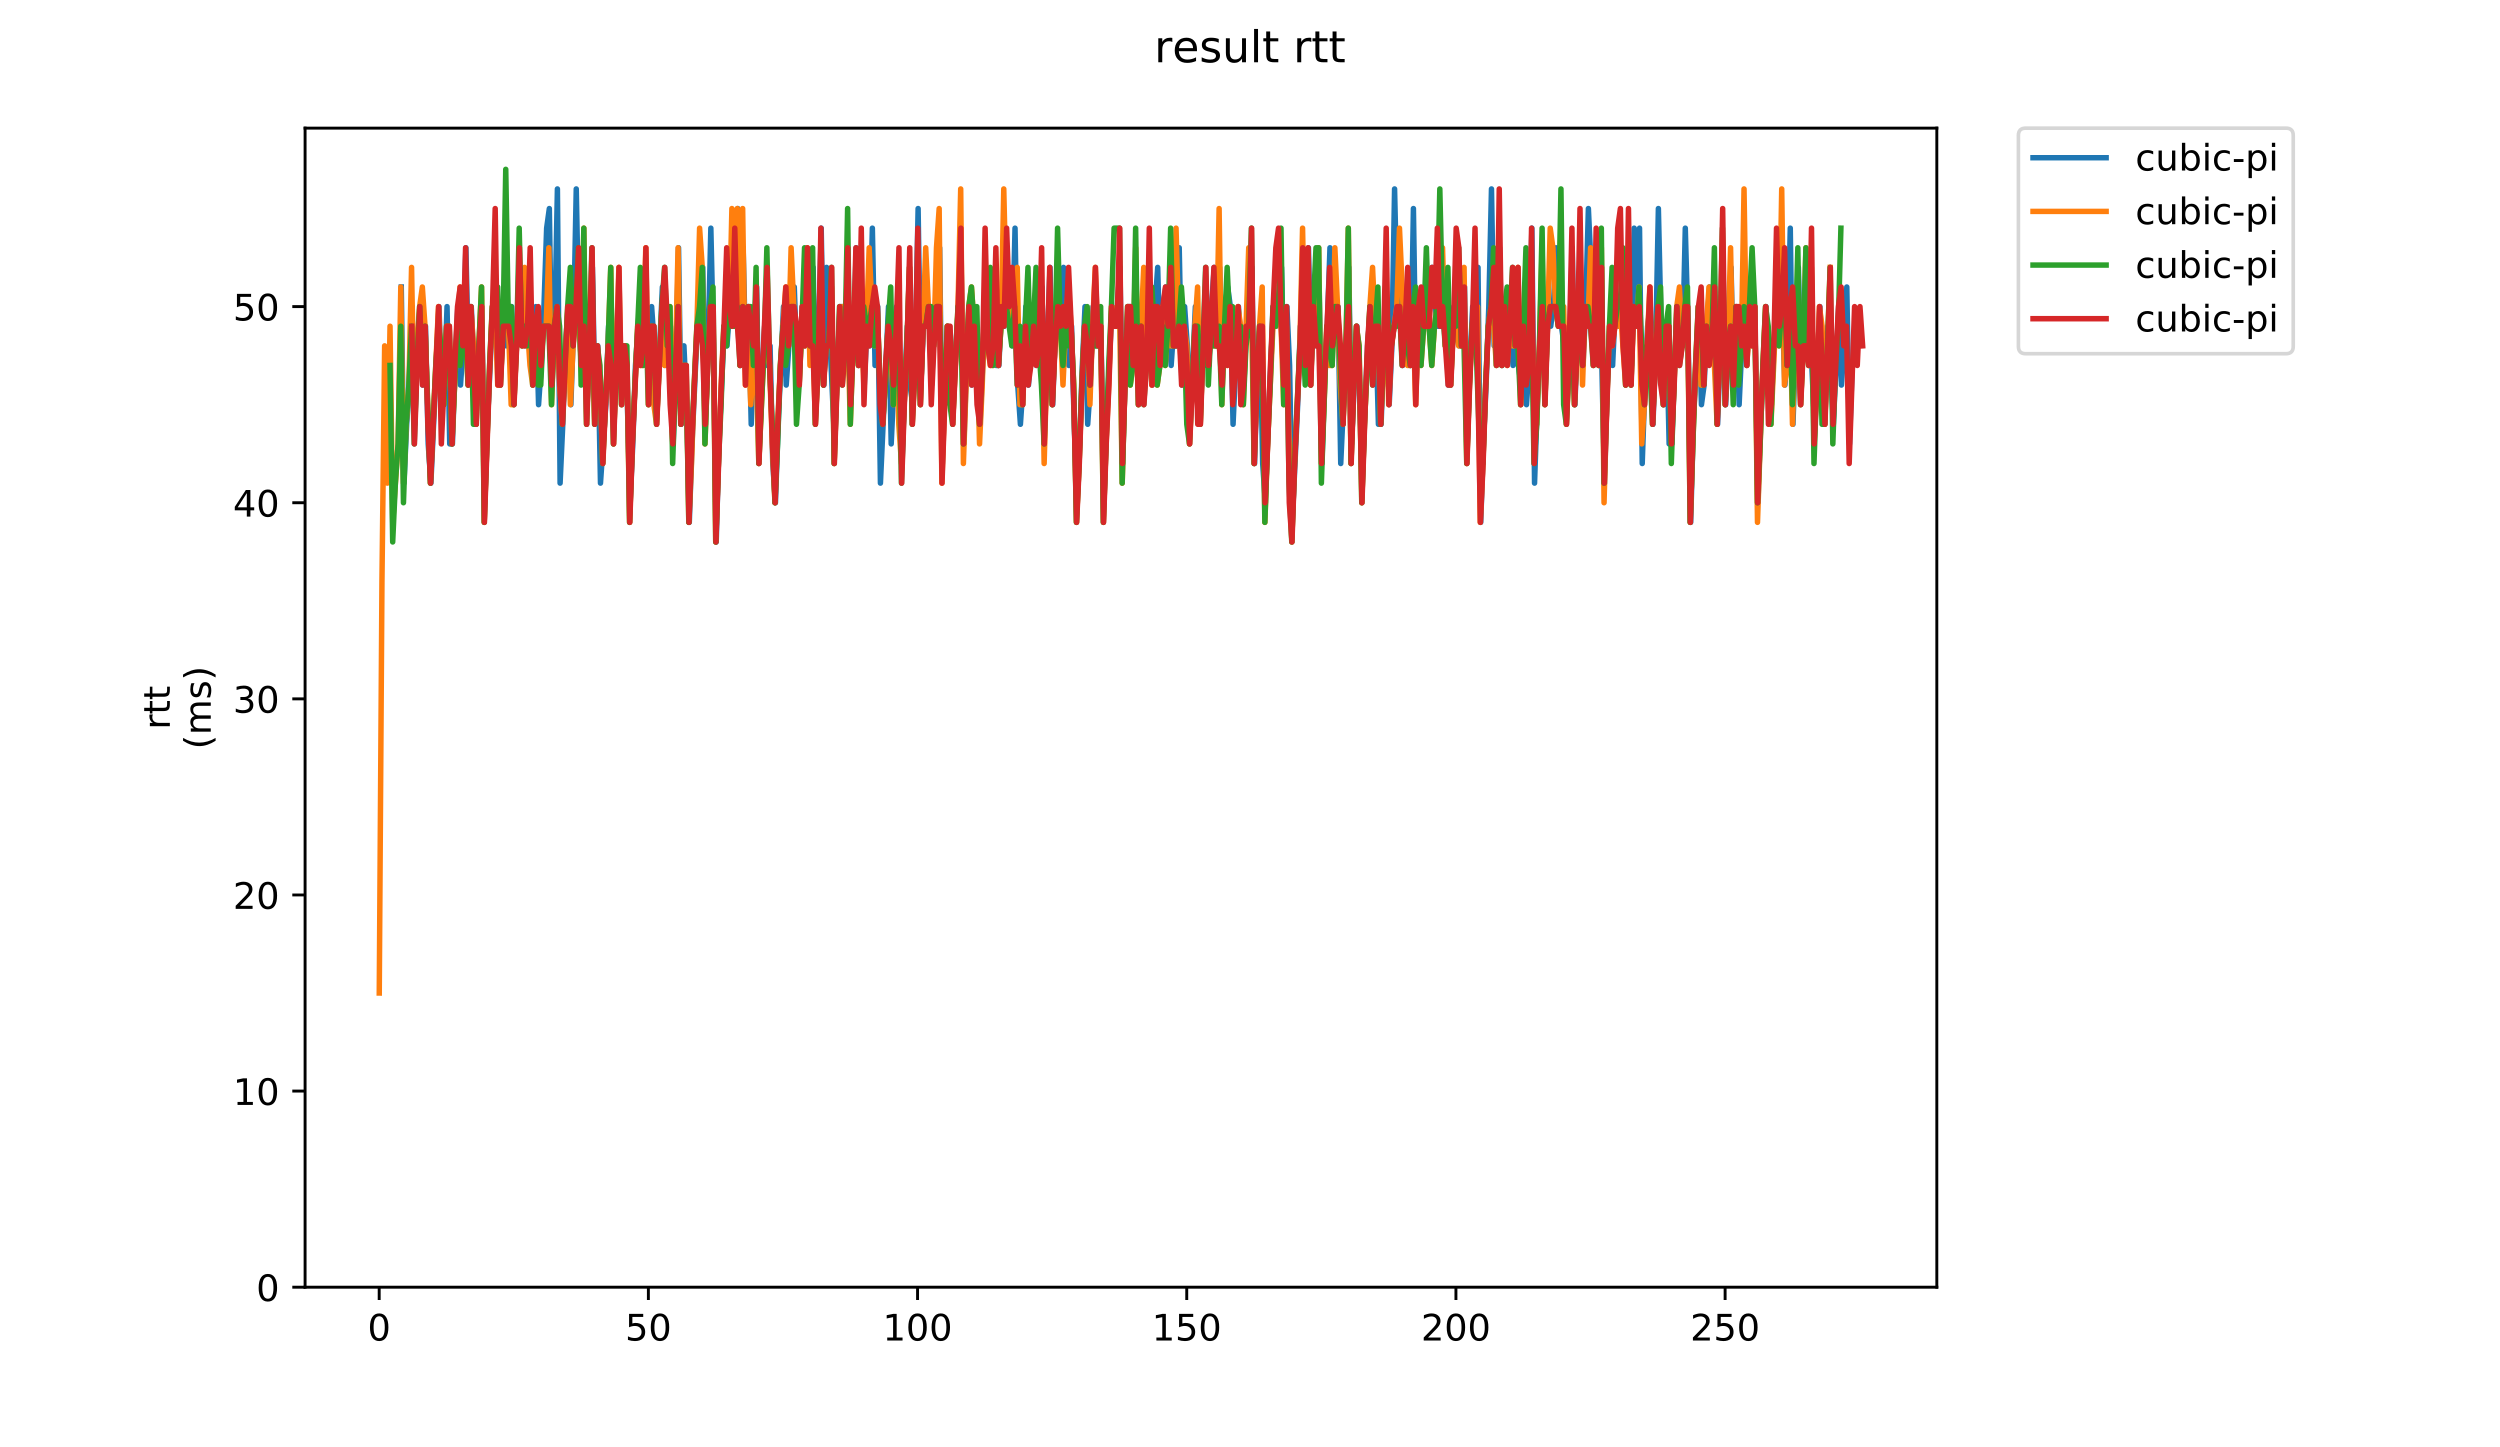 <?xml version="1.0" encoding="utf-8" standalone="no"?>
<!DOCTYPE svg PUBLIC "-//W3C//DTD SVG 1.1//EN"
  "http://www.w3.org/Graphics/SVG/1.1/DTD/svg11.dtd">
<!-- Created with matplotlib (https://matplotlib.org/) -->
<svg height="396pt" version="1.1" viewBox="0 0 684 396" width="684pt" xmlns="http://www.w3.org/2000/svg" xmlns:xlink="http://www.w3.org/1999/xlink">
 <defs>
  <style type="text/css">
*{stroke-linecap:butt;stroke-linejoin:round;}
  </style>
 </defs>
 <g id="figure_1">
  <g id="patch_1">
   <path d="M 0 396 
L 684 396 
L 684 0 
L 0 0 
z
" style="fill:#ffffff;"/>
  </g>
  <g id="axes_1">
   <g id="patch_2">
    <path d="M 83.472 352.174 
L 529.913 352.174 
L 529.913 35.062 
L 83.472 35.062 
z
" style="fill:#ffffff;"/>
   </g>
   <g id="matplotlib.axis_1">
    <g id="xtick_1">
     <g id="line2d_1">
      <defs>
       <path d="M 0 0 
L 0 3.5 
" id="m967a18703a" style="stroke:#000000;stroke-width:0.8;"/>
      </defs>
      <g>
       <use style="stroke:#000000;stroke-width:0.8;" x="103.746" xlink:href="#m967a18703a" y="352.174"/>
      </g>
     </g>
     <g id="text_1">
      <!-- 0 -->
      <defs>
       <path d="M 31.781 66.406 
Q 24.172 66.406 20.328 58.906 
Q 16.5 51.422 16.5 36.375 
Q 16.5 21.391 20.328 13.891 
Q 24.172 6.391 31.781 6.391 
Q 39.453 6.391 43.281 13.891 
Q 47.125 21.391 47.125 36.375 
Q 47.125 51.422 43.281 58.906 
Q 39.453 66.406 31.781 66.406 
z
M 31.781 74.219 
Q 44.047 74.219 50.516 64.516 
Q 56.984 54.828 56.984 36.375 
Q 56.984 17.969 50.516 8.266 
Q 44.047 -1.422 31.781 -1.422 
Q 19.531 -1.422 13.062 8.266 
Q 6.594 17.969 6.594 36.375 
Q 6.594 54.828 13.062 64.516 
Q 19.531 74.219 31.781 74.219 
z
" id="DejaVuSans-48"/>
      </defs>
      <g transform="translate(100.565 366.773)scale(0.1 -0.1)">
       <use xlink:href="#DejaVuSans-48"/>
      </g>
     </g>
    </g>
    <g id="xtick_2">
     <g id="line2d_2">
      <g>
       <use style="stroke:#000000;stroke-width:0.8;" x="177.395" xlink:href="#m967a18703a" y="352.174"/>
      </g>
     </g>
     <g id="text_2">
      <!-- 50 -->
      <defs>
       <path d="M 10.797 72.906 
L 49.516 72.906 
L 49.516 64.594 
L 19.828 64.594 
L 19.828 46.734 
Q 21.969 47.469 24.109 47.828 
Q 26.266 48.188 28.422 48.188 
Q 40.625 48.188 47.75 41.5 
Q 54.891 34.812 54.891 23.391 
Q 54.891 11.625 47.562 5.094 
Q 40.234 -1.422 26.906 -1.422 
Q 22.312 -1.422 17.547 -0.641 
Q 12.797 0.141 7.719 1.703 
L 7.719 11.625 
Q 12.109 9.234 16.797 8.062 
Q 21.484 6.891 26.703 6.891 
Q 35.156 6.891 40.078 11.328 
Q 45.016 15.766 45.016 23.391 
Q 45.016 31 40.078 35.438 
Q 35.156 39.891 26.703 39.891 
Q 22.75 39.891 18.812 39.016 
Q 14.891 38.141 10.797 36.281 
z
" id="DejaVuSans-53"/>
      </defs>
      <g transform="translate(171.033 366.773)scale(0.1 -0.1)">
       <use xlink:href="#DejaVuSans-53"/>
       <use x="63.623" xlink:href="#DejaVuSans-48"/>
      </g>
     </g>
    </g>
    <g id="xtick_3">
     <g id="line2d_3">
      <g>
       <use style="stroke:#000000;stroke-width:0.8;" x="251.044" xlink:href="#m967a18703a" y="352.174"/>
      </g>
     </g>
     <g id="text_3">
      <!-- 100 -->
      <defs>
       <path d="M 12.406 8.297 
L 28.516 8.297 
L 28.516 63.922 
L 10.984 60.406 
L 10.984 69.391 
L 28.422 72.906 
L 38.281 72.906 
L 38.281 8.297 
L 54.391 8.297 
L 54.391 0 
L 12.406 0 
z
" id="DejaVuSans-49"/>
      </defs>
      <g transform="translate(241.5 366.773)scale(0.1 -0.1)">
       <use xlink:href="#DejaVuSans-49"/>
       <use x="63.623" xlink:href="#DejaVuSans-48"/>
       <use x="127.246" xlink:href="#DejaVuSans-48"/>
      </g>
     </g>
    </g>
    <g id="xtick_4">
     <g id="line2d_4">
      <g>
       <use style="stroke:#000000;stroke-width:0.8;" x="324.693" xlink:href="#m967a18703a" y="352.174"/>
      </g>
     </g>
     <g id="text_4">
      <!-- 150 -->
      <g transform="translate(315.149 366.773)scale(0.1 -0.1)">
       <use xlink:href="#DejaVuSans-49"/>
       <use x="63.623" xlink:href="#DejaVuSans-53"/>
       <use x="127.246" xlink:href="#DejaVuSans-48"/>
      </g>
     </g>
    </g>
    <g id="xtick_5">
     <g id="line2d_5">
      <g>
       <use style="stroke:#000000;stroke-width:0.8;" x="398.342" xlink:href="#m967a18703a" y="352.174"/>
      </g>
     </g>
     <g id="text_5">
      <!-- 200 -->
      <defs>
       <path d="M 19.188 8.297 
L 53.609 8.297 
L 53.609 0 
L 7.328 0 
L 7.328 8.297 
Q 12.938 14.109 22.625 23.891 
Q 32.328 33.688 34.812 36.531 
Q 39.547 41.844 41.422 45.531 
Q 43.312 49.219 43.312 52.781 
Q 43.312 58.594 39.234 62.25 
Q 35.156 65.922 28.609 65.922 
Q 23.969 65.922 18.812 64.312 
Q 13.672 62.703 7.812 59.422 
L 7.812 69.391 
Q 13.766 71.781 18.938 73 
Q 24.125 74.219 28.422 74.219 
Q 39.75 74.219 46.484 68.547 
Q 53.219 62.891 53.219 53.422 
Q 53.219 48.922 51.531 44.891 
Q 49.859 40.875 45.406 35.406 
Q 44.188 33.984 37.641 27.219 
Q 31.109 20.453 19.188 8.297 
z
" id="DejaVuSans-50"/>
      </defs>
      <g transform="translate(388.799 366.773)scale(0.1 -0.1)">
       <use xlink:href="#DejaVuSans-50"/>
       <use x="63.623" xlink:href="#DejaVuSans-48"/>
       <use x="127.246" xlink:href="#DejaVuSans-48"/>
      </g>
     </g>
    </g>
    <g id="xtick_6">
     <g id="line2d_6">
      <g>
       <use style="stroke:#000000;stroke-width:0.8;" x="471.991" xlink:href="#m967a18703a" y="352.174"/>
      </g>
     </g>
     <g id="text_6">
      <!-- 250 -->
      <g transform="translate(462.448 366.773)scale(0.1 -0.1)">
       <use xlink:href="#DejaVuSans-50"/>
       <use x="63.623" xlink:href="#DejaVuSans-53"/>
       <use x="127.246" xlink:href="#DejaVuSans-48"/>
      </g>
     </g>
    </g>
   </g>
   <g id="matplotlib.axis_2">
    <g id="ytick_1">
     <g id="line2d_7">
      <defs>
       <path d="M 0 0 
L -3.5 0 
" id="m9a323bdb60" style="stroke:#000000;stroke-width:0.8;"/>
      </defs>
      <g>
       <use style="stroke:#000000;stroke-width:0.8;" x="83.472" xlink:href="#m9a323bdb60" y="352.174"/>
      </g>
     </g>
     <g id="text_7">
      <!-- 0 -->
      <g transform="translate(70.11 355.973)scale(0.1 -0.1)">
       <use xlink:href="#DejaVuSans-48"/>
      </g>
     </g>
    </g>
    <g id="ytick_2">
     <g id="line2d_8">
      <g>
       <use style="stroke:#000000;stroke-width:0.8;" x="83.472" xlink:href="#m9a323bdb60" y="298.517"/>
      </g>
     </g>
     <g id="text_8">
      <!-- 10 -->
      <g transform="translate(63.747 302.317)scale(0.1 -0.1)">
       <use xlink:href="#DejaVuSans-49"/>
       <use x="63.623" xlink:href="#DejaVuSans-48"/>
      </g>
     </g>
    </g>
    <g id="ytick_3">
     <g id="line2d_9">
      <g>
       <use style="stroke:#000000;stroke-width:0.8;" x="83.472" xlink:href="#m9a323bdb60" y="244.861"/>
      </g>
     </g>
     <g id="text_9">
      <!-- 20 -->
      <g transform="translate(63.747 248.66)scale(0.1 -0.1)">
       <use xlink:href="#DejaVuSans-50"/>
       <use x="63.623" xlink:href="#DejaVuSans-48"/>
      </g>
     </g>
    </g>
    <g id="ytick_4">
     <g id="line2d_10">
      <g>
       <use style="stroke:#000000;stroke-width:0.8;" x="83.472" xlink:href="#m9a323bdb60" y="191.204"/>
      </g>
     </g>
     <g id="text_10">
      <!-- 30 -->
      <defs>
       <path d="M 40.578 39.312 
Q 47.656 37.797 51.625 33 
Q 55.609 28.219 55.609 21.188 
Q 55.609 10.406 48.188 4.484 
Q 40.766 -1.422 27.094 -1.422 
Q 22.516 -1.422 17.656 -0.516 
Q 12.797 0.391 7.625 2.203 
L 7.625 11.719 
Q 11.719 9.328 16.594 8.109 
Q 21.484 6.891 26.812 6.891 
Q 36.078 6.891 40.938 10.547 
Q 45.797 14.203 45.797 21.188 
Q 45.797 27.641 41.281 31.266 
Q 36.766 34.906 28.719 34.906 
L 20.219 34.906 
L 20.219 43.016 
L 29.109 43.016 
Q 36.375 43.016 40.234 45.922 
Q 44.094 48.828 44.094 54.297 
Q 44.094 59.906 40.109 62.906 
Q 36.141 65.922 28.719 65.922 
Q 24.656 65.922 20.016 65.031 
Q 15.375 64.156 9.812 62.312 
L 9.812 71.094 
Q 15.438 72.656 20.344 73.438 
Q 25.25 74.219 29.594 74.219 
Q 40.828 74.219 47.359 69.109 
Q 53.906 64.016 53.906 55.328 
Q 53.906 49.266 50.438 45.094 
Q 46.969 40.922 40.578 39.312 
z
" id="DejaVuSans-51"/>
      </defs>
      <g transform="translate(63.747 195.003)scale(0.1 -0.1)">
       <use xlink:href="#DejaVuSans-51"/>
       <use x="63.623" xlink:href="#DejaVuSans-48"/>
      </g>
     </g>
    </g>
    <g id="ytick_5">
     <g id="line2d_11">
      <g>
       <use style="stroke:#000000;stroke-width:0.8;" x="83.472" xlink:href="#m9a323bdb60" y="137.547"/>
      </g>
     </g>
     <g id="text_11">
      <!-- 40 -->
      <defs>
       <path d="M 37.797 64.312 
L 12.891 25.391 
L 37.797 25.391 
z
M 35.203 72.906 
L 47.609 72.906 
L 47.609 25.391 
L 58.016 25.391 
L 58.016 17.188 
L 47.609 17.188 
L 47.609 0 
L 37.797 0 
L 37.797 17.188 
L 4.891 17.188 
L 4.891 26.703 
z
" id="DejaVuSans-52"/>
      </defs>
      <g transform="translate(63.747 141.346)scale(0.1 -0.1)">
       <use xlink:href="#DejaVuSans-52"/>
       <use x="63.623" xlink:href="#DejaVuSans-48"/>
      </g>
     </g>
    </g>
    <g id="ytick_6">
     <g id="line2d_12">
      <g>
       <use style="stroke:#000000;stroke-width:0.8;" x="83.472" xlink:href="#m9a323bdb60" y="83.89"/>
      </g>
     </g>
     <g id="text_12">
      <!-- 50 -->
      <g transform="translate(63.747 87.689)scale(0.1 -0.1)">
       <use xlink:href="#DejaVuSans-53"/>
       <use x="63.623" xlink:href="#DejaVuSans-48"/>
      </g>
     </g>
    </g>
    <g id="text_13">
     <!-- rtt -->
     <defs>
      <path d="M 41.109 46.297 
Q 39.594 47.172 37.812 47.578 
Q 36.031 48 33.891 48 
Q 26.266 48 22.188 43.047 
Q 18.109 38.094 18.109 28.812 
L 18.109 0 
L 9.078 0 
L 9.078 54.688 
L 18.109 54.688 
L 18.109 46.188 
Q 20.953 51.172 25.484 53.578 
Q 30.031 56 36.531 56 
Q 37.453 56 38.578 55.875 
Q 39.703 55.766 41.062 55.516 
z
" id="DejaVuSans-114"/>
      <path d="M 18.312 70.219 
L 18.312 54.688 
L 36.812 54.688 
L 36.812 47.703 
L 18.312 47.703 
L 18.312 18.016 
Q 18.312 11.328 20.141 9.422 
Q 21.969 7.516 27.594 7.516 
L 36.812 7.516 
L 36.812 0 
L 27.594 0 
Q 17.188 0 13.234 3.875 
Q 9.281 7.766 9.281 18.016 
L 9.281 47.703 
L 2.688 47.703 
L 2.688 54.688 
L 9.281 54.688 
L 9.281 70.219 
z
" id="DejaVuSans-116"/>
     </defs>
     <g transform="translate(46.47 199.594)rotate(-90)scale(0.1 -0.1)">
      <use xlink:href="#DejaVuSans-114"/>
      <use x="41.113" xlink:href="#DejaVuSans-116"/>
      <use x="80.322" xlink:href="#DejaVuSans-116"/>
     </g>
     <!-- (ms) -->
     <defs>
      <path d="M 31 75.875 
Q 24.469 64.656 21.281 53.656 
Q 18.109 42.672 18.109 31.391 
Q 18.109 20.125 21.312 9.062 
Q 24.516 -2 31 -13.188 
L 23.188 -13.188 
Q 15.875 -1.703 12.234 9.375 
Q 8.594 20.453 8.594 31.391 
Q 8.594 42.281 12.203 53.312 
Q 15.828 64.359 23.188 75.875 
z
" id="DejaVuSans-40"/>
      <path d="M 52 44.188 
Q 55.375 50.25 60.062 53.125 
Q 64.75 56 71.094 56 
Q 79.641 56 84.281 50.016 
Q 88.922 44.047 88.922 33.016 
L 88.922 0 
L 79.891 0 
L 79.891 32.719 
Q 79.891 40.578 77.094 44.375 
Q 74.312 48.188 68.609 48.188 
Q 61.625 48.188 57.562 43.547 
Q 53.516 38.922 53.516 30.906 
L 53.516 0 
L 44.484 0 
L 44.484 32.719 
Q 44.484 40.625 41.703 44.406 
Q 38.922 48.188 33.109 48.188 
Q 26.219 48.188 22.156 43.531 
Q 18.109 38.875 18.109 30.906 
L 18.109 0 
L 9.078 0 
L 9.078 54.688 
L 18.109 54.688 
L 18.109 46.188 
Q 21.188 51.219 25.484 53.609 
Q 29.781 56 35.688 56 
Q 41.656 56 45.828 52.969 
Q 50 49.953 52 44.188 
z
" id="DejaVuSans-109"/>
      <path d="M 44.281 53.078 
L 44.281 44.578 
Q 40.484 46.531 36.375 47.5 
Q 32.281 48.484 27.875 48.484 
Q 21.188 48.484 17.844 46.438 
Q 14.5 44.391 14.5 40.281 
Q 14.5 37.156 16.891 35.375 
Q 19.281 33.594 26.516 31.984 
L 29.594 31.297 
Q 39.156 29.25 43.188 25.516 
Q 47.219 21.781 47.219 15.094 
Q 47.219 7.469 41.188 3.016 
Q 35.156 -1.422 24.609 -1.422 
Q 20.219 -1.422 15.453 -0.562 
Q 10.688 0.297 5.422 2 
L 5.422 11.281 
Q 10.406 8.688 15.234 7.391 
Q 20.062 6.109 24.812 6.109 
Q 31.156 6.109 34.562 8.281 
Q 37.984 10.453 37.984 14.406 
Q 37.984 18.062 35.516 20.016 
Q 33.062 21.969 24.703 23.781 
L 21.578 24.516 
Q 13.234 26.266 9.516 29.906 
Q 5.812 33.547 5.812 39.891 
Q 5.812 47.609 11.281 51.797 
Q 16.75 56 26.812 56 
Q 31.781 56 36.172 55.266 
Q 40.578 54.547 44.281 53.078 
z
" id="DejaVuSans-115"/>
      <path d="M 8.016 75.875 
L 15.828 75.875 
Q 23.141 64.359 26.781 53.312 
Q 30.422 42.281 30.422 31.391 
Q 30.422 20.453 26.781 9.375 
Q 23.141 -1.703 15.828 -13.188 
L 8.016 -13.188 
Q 14.5 -2 17.703 9.062 
Q 20.906 20.125 20.906 31.391 
Q 20.906 42.672 17.703 53.656 
Q 14.5 64.656 8.016 75.875 
z
" id="DejaVuSans-41"/>
     </defs>
     <g transform="translate(57.668 204.995)rotate(-90)scale(0.1 -0.1)">
      <use xlink:href="#DejaVuSans-40"/>
      <use x="39.014" xlink:href="#DejaVuSans-109"/>
      <use x="136.426" xlink:href="#DejaVuSans-115"/>
      <use x="188.525" xlink:href="#DejaVuSans-41"/>
     </g>
    </g>
   </g>
   <g id="line2d_13">
    <path clip-path="url(#pe7818da514)" d="M 109.79 78.525 
L 110.526 132.181 
L 111.263 116.084 
L 111.999 105.353 
L 112.736 83.89 
L 113.472 116.084 
L 114.209 94.622 
L 114.945 83.89 
L 115.682 105.353 
L 116.418 89.256 
L 117.155 121.45 
L 117.891 132.181 
L 120.1 83.89 
L 120.837 105.353 
L 121.573 105.353 
L 122.31 83.89 
L 123.046 121.45 
L 123.783 121.45 
L 124.519 99.987 
L 125.256 83.89 
L 125.992 105.353 
L 126.729 94.622 
L 127.465 67.793 
L 128.202 99.987 
L 128.938 83.89 
L 129.675 99.987 
L 130.411 110.719 
L 131.148 94.622 
L 131.884 89.256 
L 132.621 137.547 
L 133.357 116.084 
L 134.83 83.89 
L 136.303 83.89 
L 137.04 99.987 
L 137.776 83.89 
L 138.513 94.622 
L 139.249 83.89 
L 139.986 83.89 
L 140.722 105.353 
L 141.459 89.256 
L 142.932 89.256 
L 143.668 94.622 
L 145.141 83.89 
L 145.878 99.987 
L 146.614 83.89 
L 147.351 110.719 
L 148.087 99.987 
L 148.824 83.89 
L 149.56 62.427 
L 150.297 57.062 
L 151.033 105.353 
L 151.77 89.256 
L 152.506 51.696 
L 153.243 132.181 
L 153.979 116.084 
L 154.716 94.622 
L 155.452 83.89 
L 156.189 110.719 
L 156.925 89.256 
L 157.662 51.696 
L 158.398 89.256 
L 159.134 99.987 
L 159.871 94.622 
L 160.607 110.719 
L 161.344 94.622 
L 162.08 73.159 
L 162.817 110.719 
L 163.553 94.622 
L 164.29 132.181 
L 165.763 110.719 
L 166.499 89.256 
L 167.236 83.89 
L 167.972 116.084 
L 168.709 94.622 
L 169.445 94.622 
L 170.182 105.353 
L 170.918 94.622 
L 171.655 110.719 
L 172.391 137.547 
L 173.128 121.45 
L 173.864 99.987 
L 175.337 78.525 
L 176.074 94.622 
L 176.81 89.256 
L 177.547 105.353 
L 178.283 83.89 
L 179.02 94.622 
L 179.756 110.719 
L 181.229 78.525 
L 181.966 99.987 
L 182.702 89.256 
L 183.439 89.256 
L 184.175 121.45 
L 184.912 99.987 
L 185.648 67.793 
L 186.385 116.084 
L 187.121 94.622 
L 187.858 110.719 
L 188.594 142.913 
L 189.331 121.45 
L 190.804 89.256 
L 191.54 89.256 
L 192.277 73.159 
L 193.013 116.084 
L 193.75 94.622 
L 194.486 62.427 
L 195.223 94.622 
L 195.959 148.278 
L 196.696 121.45 
L 198.169 89.256 
L 198.905 94.622 
L 199.641 83.89 
L 200.378 89.256 
L 201.114 89.256 
L 201.851 57.062 
L 202.587 99.987 
L 203.324 67.793 
L 204.06 99.987 
L 204.797 83.89 
L 205.533 116.084 
L 206.27 94.622 
L 207.006 78.525 
L 207.743 121.45 
L 209.216 89.256 
L 209.952 99.987 
L 210.689 94.622 
L 211.425 126.816 
L 212.162 137.547 
L 212.898 116.084 
L 214.371 83.89 
L 215.108 105.353 
L 216.581 83.89 
L 217.317 78.525 
L 218.054 99.987 
L 218.79 99.987 
L 219.527 83.89 
L 220.263 94.622 
L 221 89.256 
L 221.736 94.622 
L 222.473 73.159 
L 223.209 110.719 
L 223.946 94.622 
L 224.682 62.427 
L 225.419 105.353 
L 226.155 73.159 
L 228.365 121.45 
L 229.101 99.987 
L 229.838 83.89 
L 230.574 83.89 
L 231.311 89.256 
L 232.047 99.987 
L 232.784 105.353 
L 233.52 94.622 
L 234.257 67.793 
L 234.993 99.987 
L 235.73 89.256 
L 236.466 105.353 
L 237.203 89.256 
L 237.939 94.622 
L 238.676 62.427 
L 239.412 99.987 
L 240.148 83.89 
L 240.885 132.181 
L 243.094 83.89 
L 243.831 121.45 
L 244.567 105.353 
L 245.304 83.89 
L 246.04 99.987 
L 246.777 126.816 
L 247.513 105.353 
L 248.25 89.256 
L 248.986 105.353 
L 249.723 110.719 
L 250.459 94.622 
L 251.196 57.062 
L 251.932 105.353 
L 252.669 89.256 
L 253.405 89.256 
L 254.142 83.89 
L 254.878 105.353 
L 255.615 89.256 
L 256.351 83.89 
L 257.088 67.793 
L 257.824 126.816 
L 258.561 105.353 
L 259.297 89.256 
L 260.034 94.622 
L 260.77 110.719 
L 261.507 94.622 
L 262.98 73.159 
L 263.716 121.45 
L 264.453 99.987 
L 265.189 83.89 
L 265.926 105.353 
L 266.662 83.89 
L 267.399 94.622 
L 268.135 116.084 
L 269.608 83.89 
L 270.345 89.256 
L 271.081 78.525 
L 271.818 94.622 
L 272.554 99.987 
L 273.291 99.987 
L 274.027 83.89 
L 274.764 89.256 
L 275.5 83.89 
L 276.237 83.89 
L 276.973 94.622 
L 277.71 62.427 
L 278.446 105.353 
L 279.183 116.084 
L 279.919 105.353 
L 280.655 83.89 
L 281.392 105.353 
L 282.865 83.89 
L 283.601 99.987 
L 285.074 78.525 
L 285.811 116.084 
L 287.284 73.159 
L 288.02 110.719 
L 288.757 89.256 
L 289.493 89.256 
L 290.23 83.89 
L 290.966 73.159 
L 291.703 83.89 
L 292.439 99.987 
L 293.176 89.256 
L 293.912 116.084 
L 294.649 137.547 
L 295.385 121.45 
L 296.122 99.987 
L 296.858 83.89 
L 297.595 116.084 
L 298.331 105.353 
L 299.068 83.89 
L 299.804 94.622 
L 300.541 89.256 
L 301.277 94.622 
L 302.014 137.547 
L 302.75 116.084 
L 304.223 83.89 
L 304.96 89.256 
L 305.696 83.89 
L 306.433 73.159 
L 307.169 126.816 
L 307.906 99.987 
L 308.642 83.89 
L 309.379 83.89 
L 310.115 94.622 
L 310.852 89.256 
L 311.588 105.353 
L 312.325 83.89 
L 313.061 94.622 
L 313.798 99.987 
L 314.534 83.89 
L 315.271 105.353 
L 316.007 83.89 
L 316.744 73.159 
L 317.48 99.987 
L 318.217 83.89 
L 318.953 78.525 
L 320.426 99.987 
L 321.162 89.256 
L 321.899 94.622 
L 322.635 67.793 
L 323.372 105.353 
L 324.108 83.89 
L 324.845 94.622 
L 325.581 116.084 
L 327.054 83.89 
L 327.791 94.622 
L 328.527 110.719 
L 329.264 89.256 
L 330 99.987 
L 330.737 99.987 
L 331.473 83.89 
L 332.21 73.159 
L 332.946 94.622 
L 333.683 73.159 
L 334.419 105.353 
L 335.156 83.89 
L 335.892 78.525 
L 336.629 83.89 
L 337.365 116.084 
L 338.838 83.89 
L 340.311 105.353 
L 341.048 89.256 
L 341.784 89.256 
L 342.521 73.159 
L 343.257 126.816 
L 343.994 99.987 
L 344.73 89.256 
L 345.467 126.816 
L 346.203 137.547 
L 346.94 116.084 
L 348.413 83.89 
L 349.149 89.256 
L 349.886 83.89 
L 350.622 73.159 
L 351.359 105.353 
L 352.095 83.89 
L 352.832 99.987 
L 353.568 142.913 
L 355.041 110.719 
L 355.778 89.256 
L 357.251 99.987 
L 357.987 67.793 
L 358.724 99.987 
L 359.46 83.89 
L 360.197 94.622 
L 360.933 78.525 
L 361.669 126.816 
L 362.406 105.353 
L 363.142 89.256 
L 363.879 67.793 
L 364.615 94.622 
L 366.088 83.89 
L 366.825 126.816 
L 368.298 94.622 
L 369.034 73.159 
L 369.771 121.45 
L 371.244 89.256 
L 371.98 105.353 
L 372.717 132.181 
L 373.453 110.719 
L 374.19 94.622 
L 374.926 83.89 
L 375.663 83.89 
L 376.399 89.256 
L 377.136 116.084 
L 377.872 116.084 
L 378.609 94.622 
L 379.345 89.256 
L 380.082 110.719 
L 380.818 94.622 
L 381.555 51.696 
L 382.291 83.89 
L 383.028 67.793 
L 383.764 99.987 
L 385.237 78.525 
L 385.974 99.987 
L 386.71 57.062 
L 387.447 105.353 
L 388.183 83.89 
L 388.92 83.89 
L 389.656 89.256 
L 390.393 89.256 
L 391.129 83.89 
L 391.866 73.159 
L 392.602 83.89 
L 393.339 89.256 
L 395.548 89.256 
L 396.285 105.353 
L 397.021 99.987 
L 397.758 83.89 
L 399.231 94.622 
L 399.967 89.256 
L 400.704 78.525 
L 401.44 121.45 
L 402.176 99.987 
L 402.913 83.89 
L 403.649 83.89 
L 404.386 73.159 
L 405.122 142.913 
L 405.859 121.45 
L 406.595 105.353 
L 407.332 83.89 
L 408.068 51.696 
L 408.805 94.622 
L 409.541 94.622 
L 410.278 67.793 
L 411.014 99.987 
L 411.751 83.89 
L 412.487 83.89 
L 413.224 89.256 
L 413.96 99.987 
L 414.697 94.622 
L 416.17 105.353 
L 416.906 89.256 
L 417.643 110.719 
L 418.379 99.987 
L 419.116 62.427 
L 419.852 132.181 
L 420.589 110.719 
L 421.325 94.622 
L 422.062 89.256 
L 422.798 105.353 
L 423.535 83.89 
L 424.271 89.256 
L 425.008 83.89 
L 425.744 67.793 
L 426.481 83.89 
L 427.954 94.622 
L 428.69 110.719 
L 429.427 94.622 
L 430.163 67.793 
L 430.9 110.719 
L 431.636 89.256 
L 433.109 99.987 
L 433.846 83.89 
L 434.582 57.062 
L 435.319 73.159 
L 436.055 94.622 
L 436.792 67.793 
L 437.528 99.987 
L 438.265 99.987 
L 439.001 132.181 
L 439.738 105.353 
L 440.474 89.256 
L 441.211 99.987 
L 441.947 83.89 
L 442.683 89.256 
L 444.156 78.525 
L 444.893 99.987 
L 445.629 89.256 
L 446.366 99.987 
L 447.102 62.427 
L 447.839 89.256 
L 448.575 62.427 
L 449.312 126.816 
L 450.048 105.353 
L 450.785 89.256 
L 451.521 83.89 
L 452.258 116.084 
L 452.994 94.622 
L 453.731 57.062 
L 454.467 89.256 
L 455.204 110.719 
L 455.94 89.256 
L 456.677 121.45 
L 457.413 121.45 
L 458.15 99.987 
L 458.886 83.89 
L 459.623 83.89 
L 460.359 94.622 
L 461.096 62.427 
L 461.832 89.256 
L 462.569 142.913 
L 463.305 116.084 
L 464.778 83.89 
L 465.515 110.719 
L 466.251 105.353 
L 466.988 89.256 
L 467.724 78.525 
L 468.461 94.622 
L 469.197 83.89 
L 469.934 116.084 
L 470.67 94.622 
L 471.407 89.256 
L 472.143 110.719 
L 472.88 94.622 
L 473.616 73.159 
L 474.353 105.353 
L 475.089 83.89 
L 475.826 110.719 
L 476.562 94.622 
L 477.299 89.256 
L 478.035 94.622 
L 478.772 83.89 
L 479.508 94.622 
L 480.245 94.622 
L 480.981 137.547 
L 481.718 116.084 
L 483.19 83.89 
L 483.927 99.987 
L 484.663 110.719 
L 485.4 94.622 
L 486.136 83.89 
L 486.873 89.256 
L 487.609 83.89 
L 488.346 105.353 
L 489.082 94.622 
L 489.819 62.427 
L 490.555 116.084 
L 492.028 73.159 
L 492.765 105.353 
L 493.501 89.256 
L 494.238 94.622 
L 494.974 94.622 
L 495.711 99.987 
L 496.447 116.084 
L 497.92 83.89 
L 498.657 99.987 
L 499.393 110.719 
L 500.13 89.256 
L 500.866 99.987 
L 501.603 116.084 
L 503.076 83.89 
L 503.812 105.353 
L 504.549 94.622 
L 505.285 78.525 
L 506.022 121.45 
L 506.758 99.987 
L 506.758 99.987 
" style="fill:none;stroke:#1f77b4;stroke-linecap:square;stroke-width:1.5;"/>
   </g>
   <g id="line2d_14">
    <path clip-path="url(#pe7818da514)" d="M 103.765 271.689 
L 104.502 159.01 
L 105.238 94.622 
L 105.975 132.181 
L 106.711 89.256 
L 107.448 142.913 
L 108.921 121.45 
L 109.657 78.525 
L 110.394 132.181 
L 111.13 116.084 
L 111.867 105.353 
L 112.603 73.159 
L 113.339 116.084 
L 114.076 94.622 
L 114.812 83.89 
L 115.549 78.525 
L 116.285 89.256 
L 117.758 132.181 
L 119.968 83.89 
L 120.704 99.987 
L 121.441 110.719 
L 122.177 89.256 
L 122.914 89.256 
L 123.65 121.45 
L 125.123 89.256 
L 125.86 78.525 
L 126.596 94.622 
L 127.333 89.256 
L 128.069 105.353 
L 128.806 83.89 
L 129.542 94.622 
L 130.279 116.084 
L 131.015 94.622 
L 131.752 78.525 
L 132.488 142.913 
L 133.961 99.987 
L 134.698 83.89 
L 135.434 83.89 
L 136.171 105.353 
L 136.907 105.353 
L 137.644 89.256 
L 139.117 89.256 
L 139.853 110.719 
L 140.59 110.719 
L 141.326 94.622 
L 142.063 83.89 
L 142.799 94.622 
L 143.536 73.159 
L 144.272 89.256 
L 145.009 99.987 
L 145.745 105.353 
L 146.482 89.256 
L 147.218 89.256 
L 147.955 99.987 
L 148.691 89.256 
L 149.428 89.256 
L 150.164 67.793 
L 150.901 110.719 
L 151.637 89.256 
L 152.374 83.89 
L 153.11 105.353 
L 153.846 116.084 
L 155.319 83.89 
L 156.056 110.719 
L 156.792 94.622 
L 157.529 83.89 
L 158.265 83.89 
L 159.002 99.987 
L 159.738 62.427 
L 160.475 116.084 
L 161.211 94.622 
L 161.948 89.256 
L 162.684 116.084 
L 163.421 94.622 
L 164.157 105.353 
L 164.894 126.816 
L 166.367 94.622 
L 167.103 73.159 
L 167.84 121.45 
L 168.576 99.987 
L 169.313 73.159 
L 170.049 110.719 
L 170.786 94.622 
L 171.522 99.987 
L 172.259 142.913 
L 172.995 121.45 
L 174.468 89.256 
L 175.205 99.987 
L 175.941 99.987 
L 176.678 67.793 
L 177.414 110.719 
L 178.151 89.256 
L 178.887 110.719 
L 179.624 116.084 
L 181.097 83.89 
L 181.833 99.987 
L 182.57 89.256 
L 183.306 83.89 
L 184.043 121.45 
L 184.779 99.987 
L 185.516 67.793 
L 186.252 116.084 
L 186.989 99.987 
L 187.725 99.987 
L 188.462 142.913 
L 189.198 126.816 
L 189.935 105.353 
L 190.671 89.256 
L 191.408 62.427 
L 192.144 73.159 
L 192.881 121.45 
L 193.617 99.987 
L 194.353 83.89 
L 195.09 83.89 
L 195.826 148.278 
L 197.299 105.353 
L 198.036 89.256 
L 199.509 89.256 
L 200.245 57.062 
L 200.982 89.256 
L 201.718 57.062 
L 202.455 99.987 
L 203.191 57.062 
L 203.928 105.353 
L 204.664 89.256 
L 205.401 110.719 
L 206.137 99.987 
L 206.874 99.987 
L 207.61 126.816 
L 209.083 94.622 
L 209.82 94.622 
L 210.556 99.987 
L 211.293 121.45 
L 212.029 137.547 
L 212.766 116.084 
L 213.502 99.987 
L 214.975 78.525 
L 215.712 94.622 
L 216.448 67.793 
L 217.185 83.89 
L 218.658 105.353 
L 219.394 89.256 
L 220.131 94.622 
L 220.867 67.793 
L 221.604 99.987 
L 222.34 89.256 
L 223.077 116.084 
L 224.55 83.89 
L 225.286 105.353 
L 226.023 94.622 
L 226.759 94.622 
L 227.496 78.525 
L 228.232 126.816 
L 228.969 105.353 
L 229.705 89.256 
L 230.442 83.89 
L 231.178 94.622 
L 231.915 89.256 
L 232.651 116.084 
L 233.388 94.622 
L 234.124 83.89 
L 234.86 99.987 
L 235.597 83.89 
L 236.333 105.353 
L 237.07 89.256 
L 237.806 67.793 
L 238.543 83.89 
L 239.279 94.622 
L 240.016 83.89 
L 240.752 105.353 
L 241.489 116.084 
L 242.225 105.353 
L 242.962 89.256 
L 243.698 94.622 
L 244.435 110.719 
L 245.171 89.256 
L 245.908 116.084 
L 246.644 126.816 
L 248.117 94.622 
L 248.854 73.159 
L 249.59 116.084 
L 251.063 83.89 
L 251.8 110.719 
L 253.273 67.793 
L 254.009 83.89 
L 254.746 83.89 
L 255.482 94.622 
L 256.219 67.793 
L 256.955 57.062 
L 257.692 132.181 
L 259.165 89.256 
L 259.901 94.622 
L 260.638 116.084 
L 262.111 83.89 
L 262.847 51.696 
L 263.584 126.816 
L 265.057 83.89 
L 265.793 78.525 
L 266.53 89.256 
L 267.266 94.622 
L 268.003 121.45 
L 268.739 105.353 
L 269.476 83.89 
L 270.212 94.622 
L 270.949 99.987 
L 271.685 99.987 
L 272.422 73.159 
L 273.158 99.987 
L 273.895 89.256 
L 274.631 51.696 
L 275.367 83.89 
L 276.104 89.256 
L 276.84 78.525 
L 277.577 83.89 
L 278.313 73.159 
L 279.05 110.719 
L 279.786 110.719 
L 280.523 89.256 
L 281.259 83.89 
L 281.996 99.987 
L 283.469 78.525 
L 284.205 94.622 
L 284.942 83.89 
L 285.678 126.816 
L 286.415 99.987 
L 287.151 89.256 
L 287.888 110.719 
L 288.624 94.622 
L 289.361 83.89 
L 290.097 89.256 
L 290.834 105.353 
L 291.57 89.256 
L 292.307 78.525 
L 293.043 89.256 
L 293.78 105.353 
L 294.516 142.913 
L 295.253 126.816 
L 295.989 105.353 
L 296.726 89.256 
L 297.462 89.256 
L 298.199 110.719 
L 298.935 89.256 
L 299.672 73.159 
L 300.408 94.622 
L 301.145 89.256 
L 301.881 142.913 
L 302.618 121.45 
L 303.354 105.353 
L 304.091 83.89 
L 304.827 89.256 
L 305.564 83.89 
L 306.3 83.89 
L 307.037 132.181 
L 307.773 105.353 
L 308.51 83.89 
L 309.246 105.353 
L 309.983 99.987 
L 310.719 67.793 
L 311.456 110.719 
L 312.192 89.256 
L 312.929 73.159 
L 313.665 99.987 
L 314.402 83.89 
L 315.138 105.353 
L 315.874 83.89 
L 316.611 105.353 
L 317.347 99.987 
L 318.084 83.89 
L 318.82 99.987 
L 319.557 89.256 
L 320.293 94.622 
L 321.03 94.622 
L 321.766 62.427 
L 322.503 89.256 
L 323.239 99.987 
L 323.976 89.256 
L 324.712 94.622 
L 325.449 121.45 
L 326.922 89.256 
L 327.658 78.525 
L 328.395 116.084 
L 329.131 94.622 
L 329.868 94.622 
L 330.604 99.987 
L 331.341 89.256 
L 332.077 94.622 
L 332.814 94.622 
L 333.55 57.062 
L 334.287 110.719 
L 335.023 89.256 
L 335.76 99.987 
L 336.496 83.89 
L 337.233 89.256 
L 337.969 99.987 
L 338.706 83.89 
L 339.442 89.256 
L 340.179 110.719 
L 341.652 67.793 
L 342.388 83.89 
L 343.125 126.816 
L 343.861 105.353 
L 344.598 89.256 
L 345.334 78.525 
L 346.071 142.913 
L 346.807 121.45 
L 348.28 89.256 
L 349.017 89.256 
L 349.753 83.89 
L 350.49 89.256 
L 351.226 110.719 
L 351.963 89.256 
L 352.699 121.45 
L 353.436 148.278 
L 354.172 126.816 
L 355.645 94.622 
L 356.381 62.427 
L 357.118 99.987 
L 357.854 83.89 
L 358.591 105.353 
L 359.327 83.89 
L 360.064 89.256 
L 360.8 67.793 
L 361.537 126.816 
L 362.273 110.719 
L 363.01 89.256 
L 363.746 99.987 
L 364.483 99.987 
L 365.219 67.793 
L 365.956 83.89 
L 366.692 105.353 
L 367.429 116.084 
L 368.165 99.987 
L 368.902 62.427 
L 369.638 126.816 
L 370.375 105.353 
L 371.111 89.256 
L 371.848 94.622 
L 372.584 137.547 
L 373.321 116.084 
L 374.794 83.89 
L 375.53 73.159 
L 376.267 89.256 
L 377.003 89.256 
L 377.74 116.084 
L 379.213 83.89 
L 379.949 110.719 
L 380.686 94.622 
L 382.159 83.89 
L 382.895 62.427 
L 384.368 94.622 
L 385.105 99.987 
L 385.841 99.987 
L 386.578 83.89 
L 387.314 110.719 
L 388.051 89.256 
L 388.787 99.987 
L 389.524 89.256 
L 390.997 89.256 
L 391.733 99.987 
L 392.47 89.256 
L 393.206 83.89 
L 393.943 83.89 
L 394.679 67.793 
L 395.416 94.622 
L 396.152 83.89 
L 396.888 105.353 
L 397.625 89.256 
L 398.361 89.256 
L 399.098 94.622 
L 399.834 94.622 
L 400.571 73.159 
L 401.307 126.816 
L 402.044 105.353 
L 402.78 89.256 
L 403.517 83.89 
L 404.253 83.89 
L 404.99 142.913 
L 405.726 126.816 
L 406.463 105.353 
L 407.199 89.256 
L 407.936 83.89 
L 408.672 89.256 
L 409.409 99.987 
L 410.145 83.89 
L 410.882 99.987 
L 411.618 83.89 
L 412.355 99.987 
L 413.091 89.256 
L 413.828 94.622 
L 414.564 94.622 
L 415.301 73.159 
L 416.037 110.719 
L 416.774 89.256 
L 417.51 78.525 
L 418.247 99.987 
L 418.983 83.89 
L 419.72 110.719 
L 420.456 116.084 
L 421.193 94.622 
L 421.929 67.793 
L 422.666 110.719 
L 423.402 89.256 
L 424.139 62.427 
L 424.875 67.793 
L 425.612 83.89 
L 426.348 89.256 
L 427.085 89.256 
L 427.821 83.89 
L 428.558 116.084 
L 430.031 83.89 
L 430.767 110.719 
L 431.504 94.622 
L 432.24 73.159 
L 432.977 105.353 
L 433.713 83.89 
L 434.45 89.256 
L 435.186 67.793 
L 435.923 99.987 
L 436.659 83.89 
L 437.395 99.987 
L 438.132 67.793 
L 438.868 137.547 
L 439.605 110.719 
L 440.341 89.256 
L 441.078 94.622 
L 441.814 89.256 
L 442.551 89.256 
L 443.287 83.89 
L 444.76 105.353 
L 445.497 67.793 
L 446.233 105.353 
L 446.97 83.89 
L 447.706 89.256 
L 448.443 78.525 
L 449.179 121.45 
L 449.916 110.719 
L 451.389 78.525 
L 452.125 116.084 
L 453.598 83.89 
L 454.335 99.987 
L 455.071 110.719 
L 455.808 89.256 
L 456.544 89.256 
L 457.281 121.45 
L 458.017 105.353 
L 458.754 83.89 
L 459.49 78.525 
L 460.227 94.622 
L 460.963 83.89 
L 461.7 83.89 
L 462.436 142.913 
L 463.909 99.987 
L 464.646 83.89 
L 465.382 105.353 
L 466.119 105.353 
L 466.855 89.256 
L 467.592 78.525 
L 468.328 94.622 
L 469.065 99.987 
L 469.801 116.084 
L 470.538 94.622 
L 471.274 78.525 
L 472.011 110.719 
L 472.747 94.622 
L 473.484 67.793 
L 474.22 105.353 
L 474.957 83.89 
L 476.43 94.622 
L 477.166 51.696 
L 477.902 99.987 
L 478.639 89.256 
L 479.375 94.622 
L 480.112 83.89 
L 480.848 142.913 
L 482.321 99.987 
L 483.058 83.89 
L 483.794 94.622 
L 484.531 116.084 
L 486.004 83.89 
L 486.74 94.622 
L 487.477 51.696 
L 488.213 105.353 
L 488.95 99.987 
L 489.686 83.89 
L 490.423 116.084 
L 491.159 94.622 
L 491.896 89.256 
L 492.632 110.719 
L 493.369 94.622 
L 494.105 67.793 
L 494.842 99.987 
L 495.578 73.159 
L 496.315 121.45 
L 497.051 105.353 
L 497.788 83.89 
L 498.524 89.256 
L 499.261 116.084 
L 500.734 73.159 
L 500.734 73.159 
" style="fill:none;stroke:#ff7f0e;stroke-linecap:square;stroke-width:1.5;"/>
   </g>
   <g id="line2d_15">
    <path clip-path="url(#pe7818da514)" d="M 106.702 99.987 
L 107.439 148.278 
L 108.175 132.181 
L 108.912 121.45 
L 109.648 89.256 
L 110.385 137.547 
L 111.121 116.084 
L 111.858 105.353 
L 112.594 89.256 
L 113.331 121.45 
L 114.067 99.987 
L 114.804 83.89 
L 115.54 99.987 
L 116.277 89.256 
L 117.75 132.181 
L 119.223 99.987 
L 119.959 89.256 
L 120.696 94.622 
L 121.432 110.719 
L 122.169 89.256 
L 122.905 89.256 
L 123.642 121.45 
L 125.114 89.256 
L 125.851 99.987 
L 127.324 89.256 
L 128.06 105.353 
L 128.797 83.89 
L 129.533 116.084 
L 130.27 116.084 
L 131.006 94.622 
L 131.743 78.525 
L 132.479 142.913 
L 133.952 99.987 
L 134.689 83.89 
L 135.425 83.89 
L 136.162 78.525 
L 136.898 105.353 
L 137.635 89.256 
L 138.371 46.33 
L 139.108 89.256 
L 139.844 83.89 
L 140.581 110.719 
L 141.317 94.622 
L 142.054 62.427 
L 142.79 94.622 
L 143.527 89.256 
L 144.263 94.622 
L 145 78.525 
L 145.736 105.353 
L 146.473 89.256 
L 147.209 105.353 
L 147.946 105.353 
L 148.682 89.256 
L 150.155 89.256 
L 150.892 110.719 
L 151.628 89.256 
L 152.365 83.89 
L 153.101 89.256 
L 153.838 116.084 
L 155.311 83.89 
L 156.047 73.159 
L 156.784 94.622 
L 157.52 83.89 
L 158.257 67.793 
L 158.993 105.353 
L 159.73 62.427 
L 160.466 116.084 
L 161.203 94.622 
L 161.939 67.793 
L 162.676 116.084 
L 163.412 94.622 
L 164.149 99.987 
L 164.885 126.816 
L 166.358 94.622 
L 167.094 73.159 
L 167.831 121.45 
L 168.567 99.987 
L 169.304 89.256 
L 170.04 110.719 
L 170.777 94.622 
L 171.513 94.622 
L 172.25 142.913 
L 172.986 121.45 
L 175.196 73.159 
L 175.932 99.987 
L 176.669 83.89 
L 177.405 110.719 
L 178.142 89.256 
L 178.878 89.256 
L 179.615 116.084 
L 181.088 83.89 
L 181.824 73.159 
L 182.561 94.622 
L 183.297 83.89 
L 184.034 126.816 
L 185.507 83.89 
L 186.243 116.084 
L 186.98 99.987 
L 187.716 99.987 
L 188.453 142.913 
L 189.189 121.45 
L 190.662 89.256 
L 191.399 83.89 
L 192.135 73.159 
L 192.872 121.45 
L 193.608 99.987 
L 194.345 83.89 
L 195.081 78.525 
L 195.818 148.278 
L 196.554 126.816 
L 197.291 110.719 
L 198.027 89.256 
L 198.764 94.622 
L 199.5 83.89 
L 200.237 89.256 
L 200.973 89.256 
L 201.71 83.89 
L 202.446 99.987 
L 203.183 83.89 
L 203.919 99.987 
L 204.656 83.89 
L 205.392 83.89 
L 206.129 99.987 
L 206.865 73.159 
L 207.601 126.816 
L 209.074 94.622 
L 209.811 67.793 
L 210.547 99.987 
L 211.284 116.084 
L 212.02 137.547 
L 212.757 121.45 
L 213.493 99.987 
L 214.23 89.256 
L 214.966 99.987 
L 215.703 94.622 
L 216.439 83.89 
L 217.176 83.89 
L 217.912 116.084 
L 218.649 105.353 
L 219.385 89.256 
L 220.122 67.793 
L 220.858 83.89 
L 221.595 94.622 
L 222.331 67.793 
L 223.068 116.084 
L 224.541 83.89 
L 225.277 105.353 
L 226.014 94.622 
L 226.75 94.622 
L 227.487 73.159 
L 228.223 126.816 
L 229.696 83.89 
L 230.433 105.353 
L 231.169 94.622 
L 231.906 57.062 
L 232.642 116.084 
L 233.379 94.622 
L 234.115 83.89 
L 234.852 99.987 
L 235.588 83.89 
L 236.325 83.89 
L 237.061 89.256 
L 237.798 89.256 
L 238.534 83.89 
L 239.271 94.622 
L 240.007 83.89 
L 240.744 105.353 
L 241.48 116.084 
L 242.217 105.353 
L 242.953 89.256 
L 243.69 78.525 
L 244.426 110.719 
L 245.163 89.256 
L 245.899 89.256 
L 246.636 132.181 
L 247.372 110.719 
L 248.108 94.622 
L 248.845 73.159 
L 249.581 116.084 
L 251.054 83.89 
L 251.791 110.719 
L 252.527 89.256 
L 253.264 89.256 
L 254 83.89 
L 254.737 83.89 
L 255.473 94.622 
L 256.21 83.89 
L 256.946 83.89 
L 257.683 105.353 
L 258.419 110.719 
L 259.156 89.256 
L 259.892 110.719 
L 260.629 116.084 
L 262.102 83.89 
L 262.838 83.89 
L 263.575 121.45 
L 264.311 99.987 
L 265.048 83.89 
L 265.784 78.525 
L 266.521 89.256 
L 267.257 83.89 
L 267.994 116.084 
L 269.467 83.89 
L 270.203 94.622 
L 270.94 73.159 
L 271.676 99.987 
L 272.413 94.622 
L 273.149 99.987 
L 273.886 89.256 
L 274.622 83.89 
L 275.359 83.89 
L 276.832 94.622 
L 277.568 83.89 
L 278.305 105.353 
L 279.041 89.256 
L 279.778 110.719 
L 280.514 89.256 
L 281.251 73.159 
L 281.987 99.987 
L 282.724 89.256 
L 283.46 73.159 
L 284.197 94.622 
L 284.933 105.353 
L 285.67 121.45 
L 286.406 99.987 
L 287.143 89.256 
L 287.879 110.719 
L 288.615 94.622 
L 289.352 62.427 
L 290.088 89.256 
L 290.825 99.987 
L 291.561 89.256 
L 292.298 94.622 
L 293.034 89.256 
L 293.771 105.353 
L 294.507 142.913 
L 295.244 126.816 
L 295.98 105.353 
L 296.717 89.256 
L 297.453 83.89 
L 298.19 105.353 
L 298.926 89.256 
L 299.663 94.622 
L 300.399 94.622 
L 301.136 83.89 
L 301.872 142.913 
L 303.345 99.987 
L 304.082 83.89 
L 304.818 62.427 
L 306.291 62.427 
L 307.028 132.181 
L 307.764 105.353 
L 308.501 83.89 
L 309.237 105.353 
L 309.974 99.987 
L 310.71 62.427 
L 311.447 110.719 
L 312.183 89.256 
L 312.92 110.719 
L 313.656 99.987 
L 314.393 83.89 
L 315.129 78.525 
L 315.866 89.256 
L 316.602 105.353 
L 317.339 99.987 
L 318.075 89.256 
L 318.812 99.987 
L 319.548 89.256 
L 320.285 62.427 
L 321.021 94.622 
L 321.758 94.622 
L 322.494 89.256 
L 323.231 78.525 
L 323.967 89.256 
L 324.704 116.084 
L 325.44 121.45 
L 326.913 89.256 
L 327.65 89.256 
L 328.386 116.084 
L 329.859 73.159 
L 330.595 105.353 
L 331.332 89.256 
L 332.068 94.622 
L 332.805 94.622 
L 333.541 89.256 
L 334.278 110.719 
L 335.014 89.256 
L 335.751 73.159 
L 336.487 89.256 
L 337.224 83.89 
L 337.96 99.987 
L 338.697 89.256 
L 339.433 89.256 
L 340.17 110.719 
L 340.906 94.622 
L 341.643 89.256 
L 342.379 62.427 
L 343.116 126.816 
L 343.852 105.353 
L 344.589 89.256 
L 345.325 94.622 
L 346.062 142.913 
L 346.798 121.45 
L 347.535 105.353 
L 348.271 83.89 
L 349.008 89.256 
L 349.744 83.89 
L 350.481 62.427 
L 351.217 110.719 
L 351.954 89.256 
L 352.69 132.181 
L 353.427 148.278 
L 354.163 126.816 
L 355.636 94.622 
L 356.373 89.256 
L 357.109 105.353 
L 357.846 83.89 
L 358.582 105.353 
L 359.319 83.89 
L 360.055 67.793 
L 360.792 67.793 
L 361.528 132.181 
L 363.001 89.256 
L 364.474 99.987 
L 365.211 83.89 
L 365.947 83.89 
L 367.42 116.084 
L 368.157 99.987 
L 368.893 62.427 
L 369.629 126.816 
L 370.366 105.353 
L 371.102 89.256 
L 371.839 94.622 
L 372.575 137.547 
L 373.312 116.084 
L 374.785 83.89 
L 375.521 105.353 
L 376.258 89.256 
L 376.994 78.525 
L 377.731 116.084 
L 379.204 83.89 
L 380.677 94.622 
L 381.413 89.256 
L 382.15 89.256 
L 382.886 83.89 
L 383.623 99.987 
L 384.359 89.256 
L 385.832 99.987 
L 386.569 83.89 
L 387.305 78.525 
L 388.778 99.987 
L 389.515 89.256 
L 390.251 67.793 
L 390.988 89.256 
L 391.724 99.987 
L 392.461 89.256 
L 393.197 83.89 
L 393.934 51.696 
L 394.67 83.89 
L 395.407 94.622 
L 396.143 73.159 
L 396.88 105.353 
L 397.616 89.256 
L 398.353 89.256 
L 399.089 67.793 
L 399.826 94.622 
L 400.562 94.622 
L 401.299 126.816 
L 402.035 105.353 
L 402.772 89.256 
L 403.508 83.89 
L 404.981 126.816 
L 405.718 126.816 
L 406.454 105.353 
L 407.191 89.256 
L 407.927 83.89 
L 408.664 67.793 
L 409.4 99.987 
L 410.136 83.89 
L 410.873 99.987 
L 411.609 83.89 
L 412.346 78.525 
L 413.082 89.256 
L 413.819 73.159 
L 414.555 94.622 
L 415.292 94.622 
L 416.028 110.719 
L 417.501 67.793 
L 418.238 99.987 
L 418.974 83.89 
L 419.711 126.816 
L 420.447 116.084 
L 421.184 94.622 
L 421.92 62.427 
L 422.657 110.719 
L 423.393 89.256 
L 424.13 83.89 
L 425.603 83.89 
L 426.339 89.256 
L 427.076 51.696 
L 427.812 110.719 
L 428.549 116.084 
L 430.022 83.89 
L 430.758 110.719 
L 431.495 94.622 
L 432.231 89.256 
L 432.968 99.987 
L 433.704 83.89 
L 434.441 83.89 
L 435.177 89.256 
L 435.914 99.987 
L 436.65 83.89 
L 437.387 99.987 
L 438.123 62.427 
L 438.86 132.181 
L 440.333 89.256 
L 441.069 73.159 
L 441.806 89.256 
L 442.542 83.89 
L 443.279 83.89 
L 444.015 67.793 
L 444.752 105.353 
L 445.488 83.89 
L 446.225 105.353 
L 446.961 83.89 
L 447.698 89.256 
L 448.434 78.525 
L 449.907 110.719 
L 450.643 94.622 
L 451.38 99.987 
L 452.116 116.084 
L 453.589 83.89 
L 454.326 78.525 
L 455.062 110.719 
L 455.799 89.256 
L 456.535 83.89 
L 457.272 126.816 
L 458.745 83.89 
L 459.481 99.987 
L 460.218 94.622 
L 460.954 83.89 
L 461.691 78.525 
L 462.427 142.913 
L 463.9 99.987 
L 464.637 83.89 
L 465.373 83.89 
L 466.11 105.353 
L 466.846 89.256 
L 467.583 94.622 
L 468.319 94.622 
L 469.056 67.793 
L 469.792 116.084 
L 470.529 94.622 
L 471.265 62.427 
L 472.002 110.719 
L 472.738 94.622 
L 473.475 89.256 
L 474.211 110.719 
L 474.948 83.89 
L 475.684 105.353 
L 477.157 83.89 
L 477.894 99.987 
L 479.367 67.793 
L 480.103 83.89 
L 480.84 137.547 
L 481.576 121.45 
L 482.313 99.987 
L 483.049 83.89 
L 483.786 89.256 
L 484.522 116.084 
L 485.259 94.622 
L 485.995 83.89 
L 486.732 94.622 
L 487.468 83.89 
L 488.205 78.525 
L 488.941 99.987 
L 489.678 83.89 
L 490.414 110.719 
L 491.15 94.622 
L 491.887 67.793 
L 492.623 110.719 
L 493.36 94.622 
L 494.096 67.793 
L 494.833 99.987 
L 495.569 73.159 
L 496.306 126.816 
L 497.042 105.353 
L 497.779 89.256 
L 498.515 116.084 
L 499.252 116.084 
L 500.725 73.159 
L 501.461 121.45 
L 502.198 99.987 
L 502.934 89.256 
L 503.671 62.427 
L 503.671 62.427 
" style="fill:none;stroke:#2ca02c;stroke-linecap:square;stroke-width:1.5;"/>
   </g>
   <g id="line2d_16">
    <path clip-path="url(#pe7818da514)" d="M 112.652 89.256 
L 113.388 121.45 
L 114.125 99.987 
L 114.861 83.89 
L 115.598 105.353 
L 116.334 89.256 
L 117.071 116.084 
L 117.807 132.181 
L 120.017 83.89 
L 120.753 121.45 
L 122.226 89.256 
L 122.962 89.256 
L 123.699 121.45 
L 124.435 99.987 
L 125.172 83.89 
L 125.908 78.525 
L 126.645 94.622 
L 127.381 67.793 
L 128.118 105.353 
L 128.854 83.89 
L 130.327 116.084 
L 131.064 94.622 
L 131.8 83.89 
L 132.537 142.913 
L 134.01 99.987 
L 134.746 83.89 
L 135.483 57.062 
L 136.219 105.353 
L 136.956 105.353 
L 137.692 89.256 
L 139.165 89.256 
L 139.902 94.622 
L 140.638 110.719 
L 141.375 94.622 
L 142.111 67.793 
L 142.848 94.622 
L 143.584 94.622 
L 144.321 89.256 
L 145.057 67.793 
L 145.794 105.353 
L 146.53 89.256 
L 147.267 83.89 
L 148.003 99.987 
L 148.74 89.256 
L 150.213 89.256 
L 150.949 105.353 
L 151.686 89.256 
L 152.422 83.89 
L 153.159 105.353 
L 153.895 116.084 
L 155.368 83.89 
L 156.105 83.89 
L 156.841 94.622 
L 157.578 83.89 
L 158.314 67.793 
L 159.051 99.987 
L 159.787 89.256 
L 160.524 116.084 
L 161.26 94.622 
L 161.996 67.793 
L 162.733 116.084 
L 163.469 94.622 
L 164.206 105.353 
L 164.942 126.816 
L 166.415 94.622 
L 167.152 99.987 
L 167.888 121.45 
L 168.625 99.987 
L 169.361 73.159 
L 170.098 110.719 
L 170.834 94.622 
L 171.571 99.987 
L 172.307 142.913 
L 173.044 121.45 
L 174.517 89.256 
L 175.253 99.987 
L 175.99 94.622 
L 176.726 67.793 
L 177.463 110.719 
L 178.199 89.256 
L 178.936 89.256 
L 179.672 116.084 
L 181.145 83.89 
L 181.882 73.159 
L 182.618 89.256 
L 183.355 110.719 
L 184.091 121.45 
L 184.828 99.987 
L 185.564 83.89 
L 186.301 116.084 
L 187.037 99.987 
L 187.774 99.987 
L 188.51 142.913 
L 189.247 121.45 
L 190.72 89.256 
L 191.456 89.256 
L 192.193 94.622 
L 192.929 116.084 
L 194.402 83.89 
L 195.139 83.89 
L 195.875 148.278 
L 197.348 105.353 
L 198.085 89.256 
L 198.821 67.793 
L 199.558 83.89 
L 200.294 89.256 
L 201.031 62.427 
L 201.767 89.256 
L 202.503 99.987 
L 203.24 83.89 
L 203.976 105.353 
L 204.713 83.89 
L 206.186 94.622 
L 206.922 78.525 
L 207.659 126.816 
L 208.395 105.353 
L 209.868 73.159 
L 210.605 99.987 
L 211.341 121.45 
L 212.078 137.547 
L 212.814 116.084 
L 213.551 99.987 
L 215.024 78.525 
L 215.76 94.622 
L 216.497 83.89 
L 217.233 83.89 
L 217.97 89.256 
L 218.706 105.353 
L 219.443 83.89 
L 220.179 94.622 
L 220.916 67.793 
L 221.652 94.622 
L 222.389 94.622 
L 223.125 116.084 
L 223.862 99.987 
L 224.598 62.427 
L 225.335 105.353 
L 226.071 94.622 
L 226.808 94.622 
L 227.544 73.159 
L 228.281 126.816 
L 229.754 83.89 
L 230.49 105.353 
L 231.227 94.622 
L 231.963 67.793 
L 232.7 110.719 
L 233.436 94.622 
L 234.173 67.793 
L 234.909 99.987 
L 235.646 62.427 
L 236.382 110.719 
L 237.119 89.256 
L 237.855 94.622 
L 238.592 83.89 
L 239.328 78.525 
L 240.065 83.89 
L 240.801 110.719 
L 241.538 116.084 
L 242.274 99.987 
L 243.01 89.256 
L 243.747 94.622 
L 244.483 105.353 
L 245.22 89.256 
L 245.956 67.793 
L 246.693 132.181 
L 247.429 110.719 
L 248.166 94.622 
L 248.902 67.793 
L 249.639 116.084 
L 250.375 99.987 
L 251.112 62.427 
L 251.848 110.719 
L 252.585 89.256 
L 253.321 89.256 
L 254.058 83.89 
L 254.794 110.719 
L 255.531 94.622 
L 256.267 83.89 
L 257.004 83.89 
L 257.74 132.181 
L 259.213 89.256 
L 259.95 89.256 
L 260.686 116.084 
L 262.159 83.89 
L 262.896 62.427 
L 263.632 121.45 
L 264.369 99.987 
L 265.105 83.89 
L 265.842 105.353 
L 266.578 89.256 
L 267.315 110.719 
L 268.051 116.084 
L 268.788 99.987 
L 269.524 62.427 
L 270.261 94.622 
L 270.997 99.987 
L 271.734 94.622 
L 272.47 67.793 
L 273.207 99.987 
L 273.943 83.89 
L 274.68 89.256 
L 275.416 62.427 
L 276.153 83.89 
L 276.889 73.159 
L 277.626 83.89 
L 278.362 105.353 
L 279.099 94.622 
L 279.835 110.719 
L 280.572 89.256 
L 281.308 105.353 
L 282.045 99.987 
L 282.781 89.256 
L 283.517 99.987 
L 284.254 94.622 
L 284.99 67.793 
L 285.727 121.45 
L 286.463 99.987 
L 287.2 73.159 
L 287.936 110.719 
L 288.673 94.622 
L 289.409 83.89 
L 290.146 89.256 
L 290.882 83.89 
L 291.619 89.256 
L 292.355 73.159 
L 293.092 89.256 
L 293.828 110.719 
L 294.565 142.913 
L 295.301 126.816 
L 296.038 105.353 
L 296.774 89.256 
L 297.511 94.622 
L 298.247 105.353 
L 299.72 73.159 
L 300.457 94.622 
L 301.193 89.256 
L 301.93 142.913 
L 302.666 121.45 
L 303.403 105.353 
L 304.139 83.89 
L 304.876 89.256 
L 305.612 89.256 
L 306.349 62.427 
L 307.085 126.816 
L 308.558 83.89 
L 309.295 83.89 
L 310.031 99.987 
L 310.768 89.256 
L 311.504 110.719 
L 312.241 89.256 
L 312.977 110.719 
L 313.714 99.987 
L 314.45 62.427 
L 315.187 105.353 
L 315.923 83.89 
L 316.66 83.89 
L 317.396 99.987 
L 318.133 83.89 
L 318.869 78.525 
L 319.606 89.256 
L 320.342 73.159 
L 321.079 94.622 
L 321.815 94.622 
L 322.552 89.256 
L 323.288 105.353 
L 324.024 89.256 
L 324.761 99.987 
L 325.497 121.45 
L 326.97 89.256 
L 327.707 116.084 
L 328.443 116.084 
L 329.916 73.159 
L 330.653 99.987 
L 331.389 89.256 
L 332.126 73.159 
L 332.862 94.622 
L 333.599 94.622 
L 334.335 105.353 
L 335.072 89.256 
L 335.808 99.987 
L 336.545 83.89 
L 337.281 110.719 
L 338.018 99.987 
L 338.754 83.89 
L 339.491 110.719 
L 340.227 105.353 
L 340.964 89.256 
L 341.7 89.256 
L 342.437 62.427 
L 343.173 126.816 
L 343.91 105.353 
L 344.646 89.256 
L 345.383 89.256 
L 346.119 137.547 
L 346.856 121.45 
L 347.592 99.987 
L 349.065 67.793 
L 349.802 62.427 
L 350.538 89.256 
L 351.275 105.353 
L 352.011 83.89 
L 352.748 137.547 
L 353.484 148.278 
L 354.221 126.816 
L 355.694 94.622 
L 356.43 67.793 
L 357.167 99.987 
L 357.903 67.793 
L 358.64 105.353 
L 359.376 83.89 
L 360.113 94.622 
L 360.849 94.622 
L 361.586 126.816 
L 362.322 105.353 
L 363.795 73.159 
L 364.531 94.622 
L 366.004 83.89 
L 366.741 94.622 
L 367.477 116.084 
L 368.214 94.622 
L 368.95 83.89 
L 369.687 126.816 
L 370.423 105.353 
L 371.16 89.256 
L 371.896 99.987 
L 372.633 137.547 
L 374.106 94.622 
L 374.842 83.89 
L 375.579 105.353 
L 376.315 89.256 
L 377.052 89.256 
L 377.788 116.084 
L 378.525 94.622 
L 379.261 62.427 
L 379.998 110.719 
L 380.734 94.622 
L 382.207 83.89 
L 382.944 83.89 
L 383.68 99.987 
L 384.417 89.256 
L 385.153 73.159 
L 385.89 99.987 
L 386.626 83.89 
L 387.363 110.719 
L 388.099 83.89 
L 388.836 78.525 
L 389.572 89.256 
L 391.045 89.256 
L 391.782 73.159 
L 392.518 83.89 
L 393.255 62.427 
L 393.991 89.256 
L 394.728 83.89 
L 396.201 105.353 
L 396.937 105.353 
L 397.674 89.256 
L 398.41 62.427 
L 399.147 67.793 
L 399.883 94.622 
L 400.62 78.525 
L 401.356 126.816 
L 402.093 105.353 
L 402.829 89.256 
L 403.566 62.427 
L 405.038 142.913 
L 405.775 126.816 
L 406.511 105.353 
L 407.248 89.256 
L 407.984 83.89 
L 408.721 73.159 
L 409.457 99.987 
L 410.194 51.696 
L 410.93 99.987 
L 411.667 83.89 
L 412.403 99.987 
L 413.14 89.256 
L 413.876 73.159 
L 414.613 94.622 
L 415.349 73.159 
L 416.086 110.719 
L 416.822 89.256 
L 417.559 105.353 
L 418.295 99.987 
L 419.032 62.427 
L 419.768 126.816 
L 421.241 94.622 
L 421.978 83.89 
L 422.714 110.719 
L 423.451 89.256 
L 424.187 83.89 
L 425.66 83.89 
L 426.397 89.256 
L 427.87 89.256 
L 428.606 116.084 
L 429.343 94.622 
L 430.079 62.427 
L 430.816 110.719 
L 431.552 94.622 
L 432.289 57.062 
L 433.025 99.987 
L 433.762 83.89 
L 434.498 89.256 
L 435.235 89.256 
L 435.971 99.987 
L 436.708 62.427 
L 437.444 99.987 
L 438.181 73.159 
L 438.917 132.181 
L 440.39 89.256 
L 441.127 94.622 
L 441.863 89.256 
L 442.6 62.427 
L 443.336 57.062 
L 444.073 94.622 
L 444.809 105.353 
L 445.546 57.062 
L 446.282 105.353 
L 447.018 83.89 
L 447.755 89.256 
L 448.491 83.89 
L 449.228 105.353 
L 449.964 110.719 
L 451.437 78.525 
L 452.174 116.084 
L 453.647 83.89 
L 454.383 105.353 
L 455.12 110.719 
L 455.856 89.256 
L 456.593 89.256 
L 457.329 121.45 
L 458.066 105.353 
L 458.802 83.89 
L 459.539 99.987 
L 460.275 94.622 
L 461.012 83.89 
L 461.748 83.89 
L 462.485 142.913 
L 463.221 116.084 
L 464.694 83.89 
L 465.431 78.525 
L 466.167 105.353 
L 466.904 89.256 
L 467.64 99.987 
L 468.377 94.622 
L 469.113 78.525 
L 469.85 116.084 
L 470.586 94.622 
L 471.323 57.062 
L 472.059 110.719 
L 472.796 94.622 
L 473.532 89.256 
L 474.269 105.353 
L 475.005 83.89 
L 475.742 83.89 
L 476.478 94.622 
L 477.215 89.256 
L 477.951 99.987 
L 478.688 83.89 
L 479.424 94.622 
L 480.161 83.89 
L 480.897 137.547 
L 481.634 116.084 
L 483.107 83.89 
L 483.843 116.084 
L 484.58 110.719 
L 485.316 94.622 
L 486.053 62.427 
L 486.789 89.256 
L 487.525 83.89 
L 488.262 67.793 
L 488.998 99.987 
L 489.735 83.89 
L 490.471 78.525 
L 491.208 94.622 
L 491.944 94.622 
L 492.681 110.719 
L 493.417 94.622 
L 494.154 94.622 
L 494.89 99.987 
L 495.627 62.427 
L 496.363 121.45 
L 497.1 105.353 
L 497.836 83.89 
L 499.309 116.084 
L 500.782 73.159 
L 501.519 116.084 
L 502.992 83.89 
L 503.728 78.525 
L 504.465 94.622 
L 505.201 89.256 
L 505.938 126.816 
L 507.411 83.89 
L 508.147 99.987 
L 508.884 83.89 
L 509.62 94.622 
L 509.62 94.622 
" style="fill:none;stroke:#d62728;stroke-linecap:square;stroke-width:1.5;"/>
   </g>
   <g id="patch_3">
    <path d="M 83.472 352.174 
L 83.472 35.062 
" style="fill:none;stroke:#000000;stroke-linecap:square;stroke-linejoin:miter;stroke-width:0.8;"/>
   </g>
   <g id="patch_4">
    <path d="M 529.913 352.174 
L 529.913 35.062 
" style="fill:none;stroke:#000000;stroke-linecap:square;stroke-linejoin:miter;stroke-width:0.8;"/>
   </g>
   <g id="patch_5">
    <path d="M 83.472 352.174 
L 529.913 352.174 
" style="fill:none;stroke:#000000;stroke-linecap:square;stroke-linejoin:miter;stroke-width:0.8;"/>
   </g>
   <g id="patch_6">
    <path d="M 83.472 35.062 
L 529.913 35.062 
" style="fill:none;stroke:#000000;stroke-linecap:square;stroke-linejoin:miter;stroke-width:0.8;"/>
   </g>
   <g id="legend_1">
    <g id="patch_7">
     <path d="M 554.235 96.775 
L 625.43 96.775 
Q 627.43 96.775 627.43 94.775 
L 627.43 37.062 
Q 627.43 35.062 625.43 35.062 
L 554.235 35.062 
Q 552.235 35.062 552.235 37.062 
L 552.235 94.775 
Q 552.235 96.775 554.235 96.775 
z
" style="fill:#ffffff;opacity:0.8;stroke:#cccccc;stroke-linejoin:miter;"/>
    </g>
    <g id="line2d_17">
     <path d="M 556.235 43.161 
L 576.235 43.161 
" style="fill:none;stroke:#1f77b4;stroke-linecap:square;stroke-width:1.5;"/>
    </g>
    <g id="line2d_18"/>
    <g id="text_14">
     <!-- cubic-pi -->
     <defs>
      <path d="M 48.781 52.594 
L 48.781 44.188 
Q 44.969 46.297 41.141 47.344 
Q 37.312 48.391 33.406 48.391 
Q 24.656 48.391 19.812 42.844 
Q 14.984 37.312 14.984 27.297 
Q 14.984 17.281 19.812 11.734 
Q 24.656 6.203 33.406 6.203 
Q 37.312 6.203 41.141 7.25 
Q 44.969 8.297 48.781 10.406 
L 48.781 2.094 
Q 45.016 0.344 40.984 -0.531 
Q 36.969 -1.422 32.422 -1.422 
Q 20.062 -1.422 12.781 6.344 
Q 5.516 14.109 5.516 27.297 
Q 5.516 40.672 12.859 48.328 
Q 20.219 56 33.016 56 
Q 37.156 56 41.109 55.141 
Q 45.062 54.297 48.781 52.594 
z
" id="DejaVuSans-99"/>
      <path d="M 8.5 21.578 
L 8.5 54.688 
L 17.484 54.688 
L 17.484 21.922 
Q 17.484 14.156 20.5 10.266 
Q 23.531 6.391 29.594 6.391 
Q 36.859 6.391 41.078 11.031 
Q 45.312 15.672 45.312 23.688 
L 45.312 54.688 
L 54.297 54.688 
L 54.297 0 
L 45.312 0 
L 45.312 8.406 
Q 42.047 3.422 37.719 1 
Q 33.406 -1.422 27.688 -1.422 
Q 18.266 -1.422 13.375 4.438 
Q 8.5 10.297 8.5 21.578 
z
M 31.109 56 
z
" id="DejaVuSans-117"/>
      <path d="M 48.688 27.297 
Q 48.688 37.203 44.609 42.844 
Q 40.531 48.484 33.406 48.484 
Q 26.266 48.484 22.188 42.844 
Q 18.109 37.203 18.109 27.297 
Q 18.109 17.391 22.188 11.75 
Q 26.266 6.109 33.406 6.109 
Q 40.531 6.109 44.609 11.75 
Q 48.688 17.391 48.688 27.297 
z
M 18.109 46.391 
Q 20.953 51.266 25.266 53.625 
Q 29.594 56 35.594 56 
Q 45.562 56 51.781 48.094 
Q 58.016 40.188 58.016 27.297 
Q 58.016 14.406 51.781 6.484 
Q 45.562 -1.422 35.594 -1.422 
Q 29.594 -1.422 25.266 0.953 
Q 20.953 3.328 18.109 8.203 
L 18.109 0 
L 9.078 0 
L 9.078 75.984 
L 18.109 75.984 
z
" id="DejaVuSans-98"/>
      <path d="M 9.422 54.688 
L 18.406 54.688 
L 18.406 0 
L 9.422 0 
z
M 9.422 75.984 
L 18.406 75.984 
L 18.406 64.594 
L 9.422 64.594 
z
" id="DejaVuSans-105"/>
      <path d="M 4.891 31.391 
L 31.203 31.391 
L 31.203 23.391 
L 4.891 23.391 
z
" id="DejaVuSans-45"/>
      <path d="M 18.109 8.203 
L 18.109 -20.797 
L 9.078 -20.797 
L 9.078 54.688 
L 18.109 54.688 
L 18.109 46.391 
Q 20.953 51.266 25.266 53.625 
Q 29.594 56 35.594 56 
Q 45.562 56 51.781 48.094 
Q 58.016 40.188 58.016 27.297 
Q 58.016 14.406 51.781 6.484 
Q 45.562 -1.422 35.594 -1.422 
Q 29.594 -1.422 25.266 0.953 
Q 20.953 3.328 18.109 8.203 
z
M 48.688 27.297 
Q 48.688 37.203 44.609 42.844 
Q 40.531 48.484 33.406 48.484 
Q 26.266 48.484 22.188 42.844 
Q 18.109 37.203 18.109 27.297 
Q 18.109 17.391 22.188 11.75 
Q 26.266 6.109 33.406 6.109 
Q 40.531 6.109 44.609 11.75 
Q 48.688 17.391 48.688 27.297 
z
" id="DejaVuSans-112"/>
     </defs>
     <g transform="translate(584.235 46.661)scale(0.1 -0.1)">
      <use xlink:href="#DejaVuSans-99"/>
      <use x="54.98" xlink:href="#DejaVuSans-117"/>
      <use x="118.359" xlink:href="#DejaVuSans-98"/>
      <use x="181.836" xlink:href="#DejaVuSans-105"/>
      <use x="209.619" xlink:href="#DejaVuSans-99"/>
      <use x="264.6" xlink:href="#DejaVuSans-45"/>
      <use x="300.684" xlink:href="#DejaVuSans-112"/>
      <use x="364.16" xlink:href="#DejaVuSans-105"/>
     </g>
    </g>
    <g id="line2d_19">
     <path d="M 556.235 57.839 
L 576.235 57.839 
" style="fill:none;stroke:#ff7f0e;stroke-linecap:square;stroke-width:1.5;"/>
    </g>
    <g id="line2d_20"/>
    <g id="text_15">
     <!-- cubic-pi -->
     <g transform="translate(584.235 61.339)scale(0.1 -0.1)">
      <use xlink:href="#DejaVuSans-99"/>
      <use x="54.98" xlink:href="#DejaVuSans-117"/>
      <use x="118.359" xlink:href="#DejaVuSans-98"/>
      <use x="181.836" xlink:href="#DejaVuSans-105"/>
      <use x="209.619" xlink:href="#DejaVuSans-99"/>
      <use x="264.6" xlink:href="#DejaVuSans-45"/>
      <use x="300.684" xlink:href="#DejaVuSans-112"/>
      <use x="364.16" xlink:href="#DejaVuSans-105"/>
     </g>
    </g>
    <g id="line2d_21">
     <path d="M 556.235 72.517 
L 576.235 72.517 
" style="fill:none;stroke:#2ca02c;stroke-linecap:square;stroke-width:1.5;"/>
    </g>
    <g id="line2d_22"/>
    <g id="text_16">
     <!-- cubic-pi -->
     <g transform="translate(584.235 76.017)scale(0.1 -0.1)">
      <use xlink:href="#DejaVuSans-99"/>
      <use x="54.98" xlink:href="#DejaVuSans-117"/>
      <use x="118.359" xlink:href="#DejaVuSans-98"/>
      <use x="181.836" xlink:href="#DejaVuSans-105"/>
      <use x="209.619" xlink:href="#DejaVuSans-99"/>
      <use x="264.6" xlink:href="#DejaVuSans-45"/>
      <use x="300.684" xlink:href="#DejaVuSans-112"/>
      <use x="364.16" xlink:href="#DejaVuSans-105"/>
     </g>
    </g>
    <g id="line2d_23">
     <path d="M 556.235 87.195 
L 576.235 87.195 
" style="fill:none;stroke:#d62728;stroke-linecap:square;stroke-width:1.5;"/>
    </g>
    <g id="line2d_24"/>
    <g id="text_17">
     <!-- cubic-pi -->
     <g transform="translate(584.235 90.695)scale(0.1 -0.1)">
      <use xlink:href="#DejaVuSans-99"/>
      <use x="54.98" xlink:href="#DejaVuSans-117"/>
      <use x="118.359" xlink:href="#DejaVuSans-98"/>
      <use x="181.836" xlink:href="#DejaVuSans-105"/>
      <use x="209.619" xlink:href="#DejaVuSans-99"/>
      <use x="264.6" xlink:href="#DejaVuSans-45"/>
      <use x="300.684" xlink:href="#DejaVuSans-112"/>
      <use x="364.16" xlink:href="#DejaVuSans-105"/>
     </g>
    </g>
   </g>
  </g>
  <g id="text_18">
   <!-- result rtt -->
   <defs>
    <path d="M 56.203 29.594 
L 56.203 25.203 
L 14.891 25.203 
Q 15.484 15.922 20.484 11.062 
Q 25.484 6.203 34.422 6.203 
Q 39.594 6.203 44.453 7.469 
Q 49.312 8.734 54.109 11.281 
L 54.109 2.781 
Q 49.266 0.734 44.188 -0.344 
Q 39.109 -1.422 33.891 -1.422 
Q 20.797 -1.422 13.156 6.188 
Q 5.516 13.812 5.516 26.812 
Q 5.516 40.234 12.766 48.109 
Q 20.016 56 32.328 56 
Q 43.359 56 49.781 48.891 
Q 56.203 41.797 56.203 29.594 
z
M 47.219 32.234 
Q 47.125 39.594 43.094 43.984 
Q 39.062 48.391 32.422 48.391 
Q 24.906 48.391 20.391 44.141 
Q 15.875 39.891 15.188 32.172 
z
" id="DejaVuSans-101"/>
    <path d="M 9.422 75.984 
L 18.406 75.984 
L 18.406 0 
L 9.422 0 
z
" id="DejaVuSans-108"/>
    <path id="DejaVuSans-32"/>
   </defs>
   <g transform="translate(315.818 17.038)scale(0.12 -0.12)">
    <use xlink:href="#DejaVuSans-114"/>
    <use x="41.082" xlink:href="#DejaVuSans-101"/>
    <use x="102.605" xlink:href="#DejaVuSans-115"/>
    <use x="154.705" xlink:href="#DejaVuSans-117"/>
    <use x="218.084" xlink:href="#DejaVuSans-108"/>
    <use x="245.867" xlink:href="#DejaVuSans-116"/>
    <use x="285.076" xlink:href="#DejaVuSans-32"/>
    <use x="316.863" xlink:href="#DejaVuSans-114"/>
    <use x="357.977" xlink:href="#DejaVuSans-116"/>
    <use x="397.186" xlink:href="#DejaVuSans-116"/>
   </g>
  </g>
 </g>
 <defs>
  <clipPath id="pe7818da514">
   <rect height="317.112" width="446.441" x="83.472" y="35.062"/>
  </clipPath>
 </defs>
</svg>
